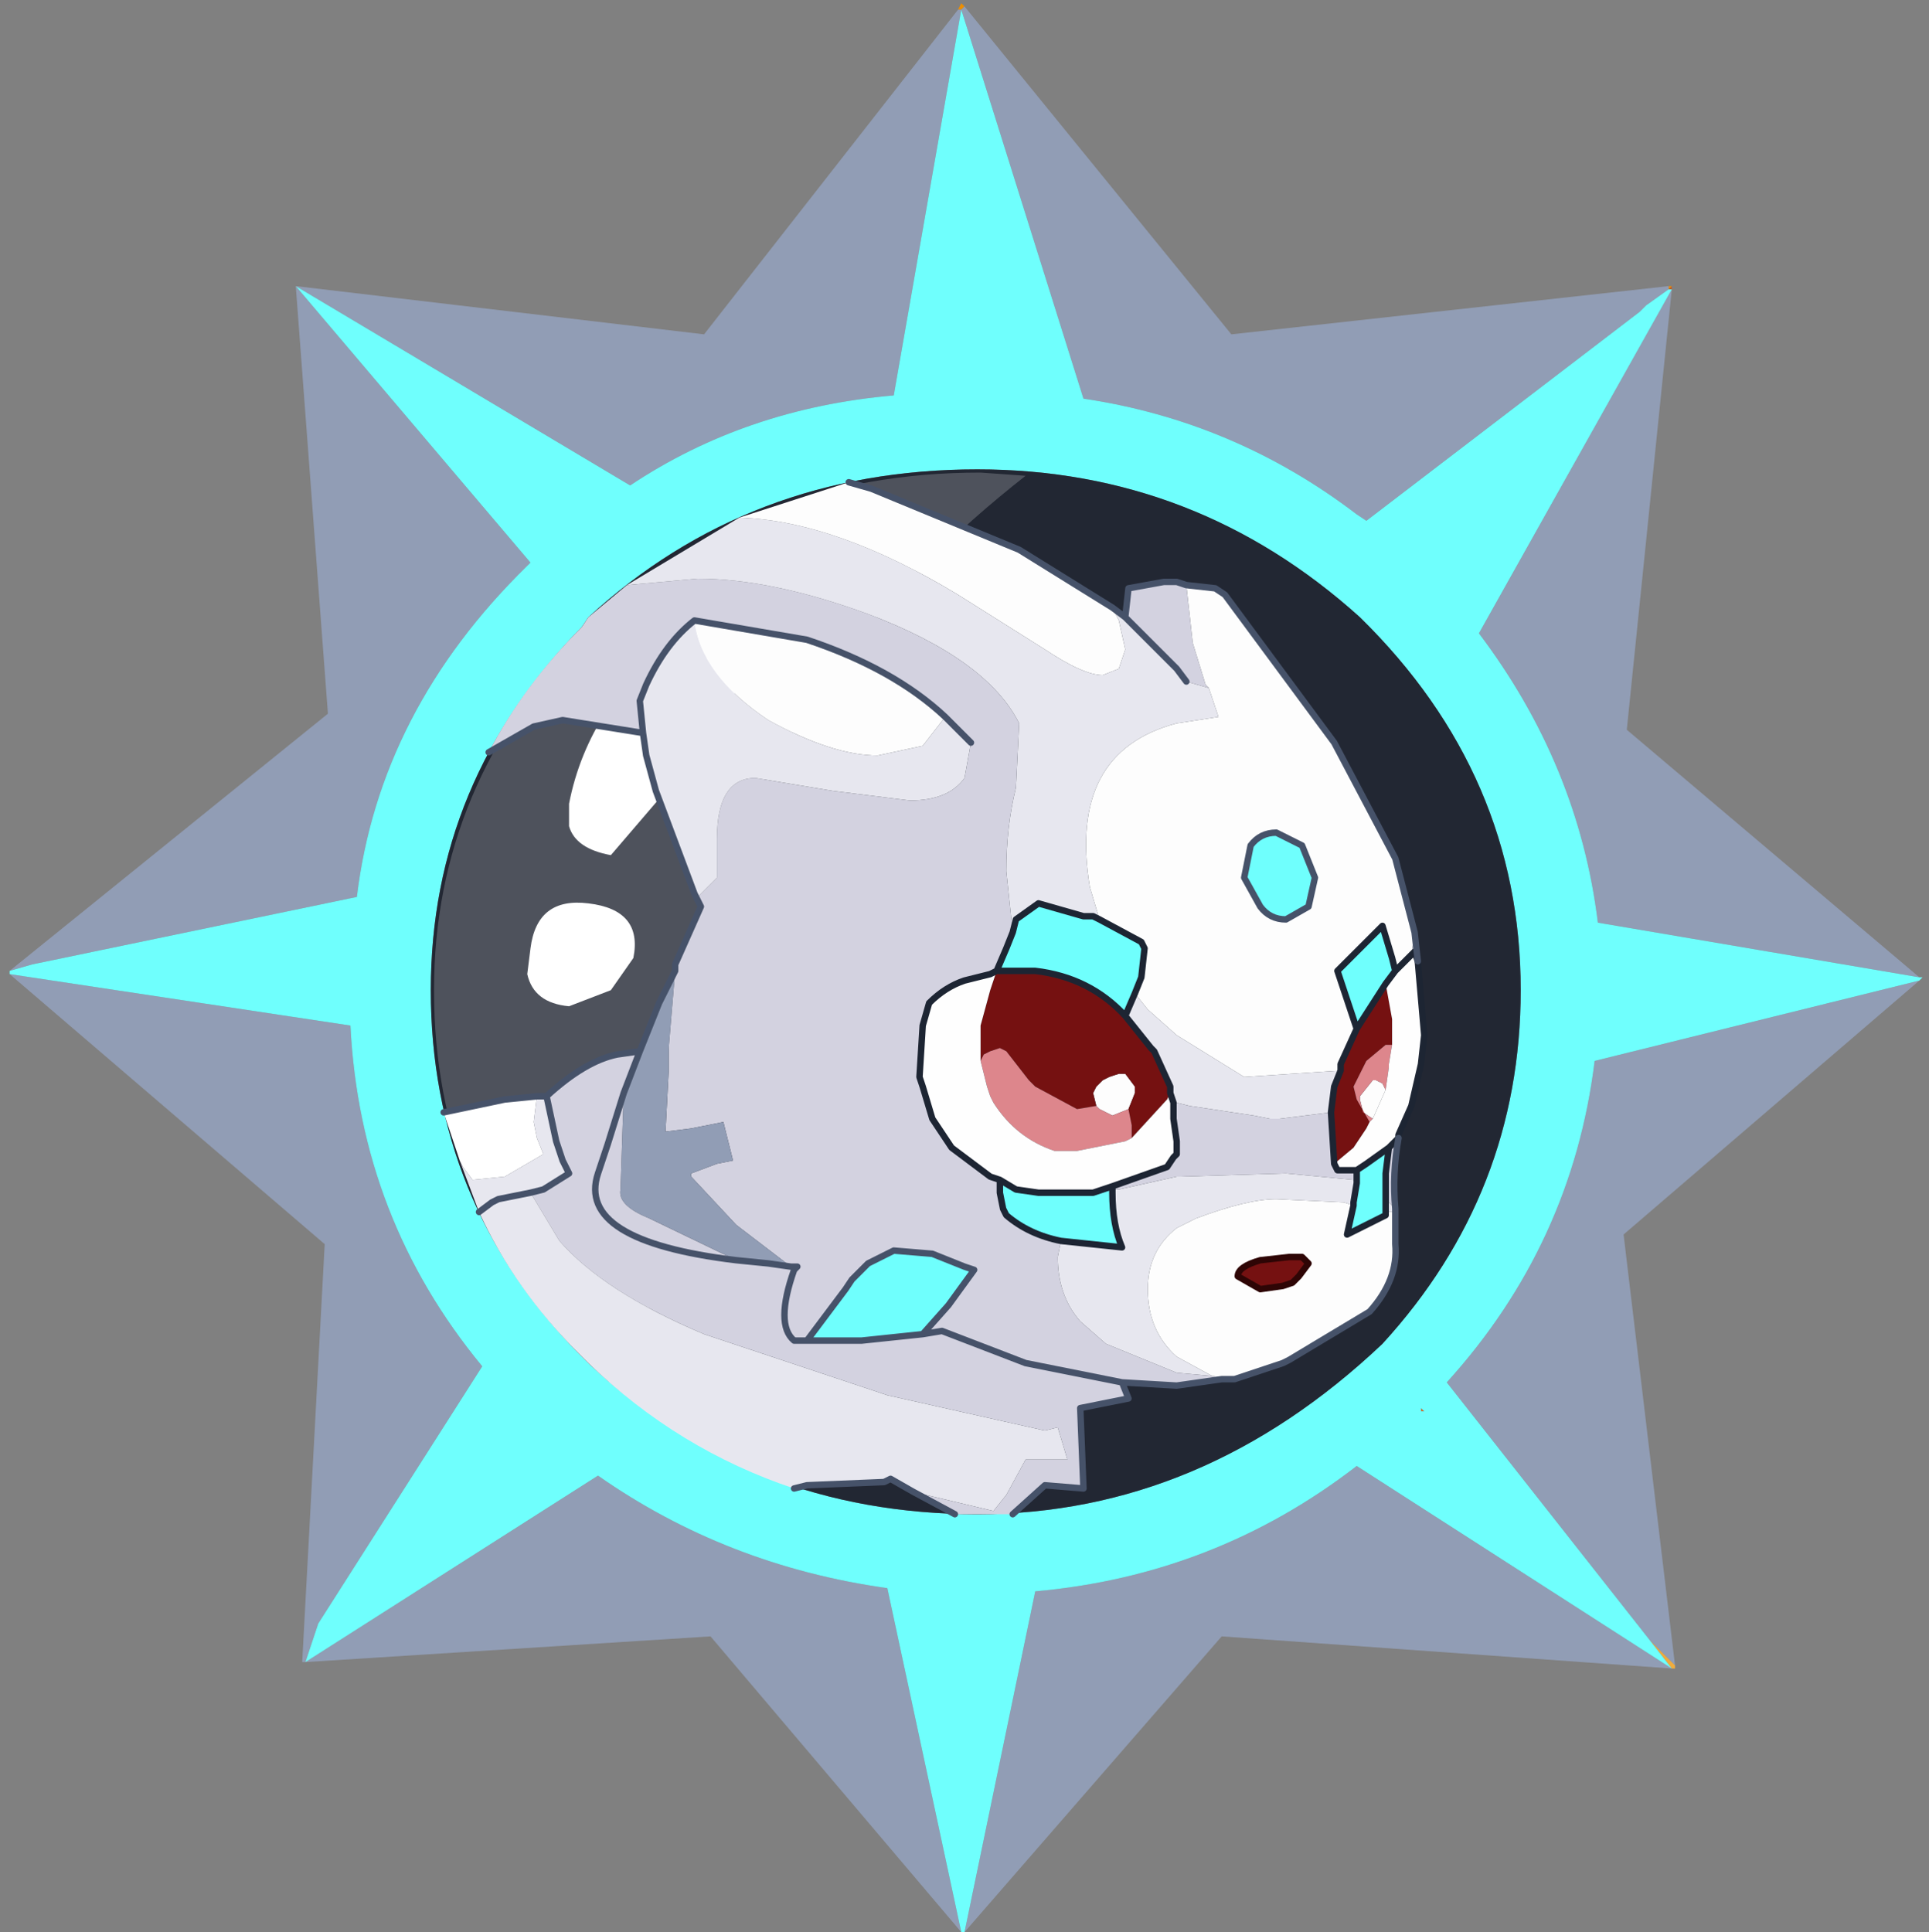 <?xml version="1.0" encoding="UTF-8" standalone="no"?>
<svg xmlns:ffdec="https://www.free-decompiler.com/flash" xmlns:xlink="http://www.w3.org/1999/xlink" ffdec:objectType="frame" height="30.05px" width="30.0px" xmlns="http://www.w3.org/2000/svg">
  <rect width="100%" height="100%" fill="#808080" stroke="none"/>
  <g transform="matrix(1.0, 0.0, 0.0, 1.0, 0.0, 0.0)">
    <use ffdec:characterId="1" height="30.0" transform="matrix(1.0, 0.0, 0.0, 1.0, 0.0, 0.0)" width="30.0" xlink:href="#shape0"/>
    <use ffdec:characterId="3" height="30.0" transform="matrix(1.0, 0.0, 0.0, 1.0, 0.15, 0.05)" width="29.75" xlink:href="#sprite0"/>
  </g>
  <defs>
    <g id="shape0" transform="matrix(1.0, 0.0, 0.0, 1.0, 0.0, 0.0)">
      <path d="M0.0 0.0 L30.0 0.0 30.0 30.0 0.0 30.0 0.0 0.0" fill="#33cc66" fill-opacity="0.0" fill-rule="evenodd" stroke="none"/>
    </g>
    <g id="sprite0" transform="matrix(1.0, 0.0, 0.0, 1.0, 0.0, 0.0)">
      <use ffdec:characterId="2" height="30.0" transform="matrix(1.0, 0.0, 0.0, 1.0, 0.0, 0.0)" width="29.75" xlink:href="#shape1"/>
    </g>
    <g id="shape1" transform="matrix(1.0, 0.0, 0.0, 1.0, 0.0, 0.0)">
      <path d="M25.85 4.45 L25.8 4.45 25.85 4.4 25.85 4.45" fill="url(#gradient0)" fill-rule="evenodd" stroke="none"/>
      <path d="M25.85 4.4 L25.8 4.45 25.8 4.4 25.85 4.4 M14.85 0.05 L14.8 0.1 14.75 0.1 14.8 0.0 14.85 0.05" fill="#ec8e02" fill-rule="evenodd" stroke="none"/>
      <path d="M25.9 25.85 L25.9 25.9 25.85 25.9 25.5 25.45 25.9 25.85 M21.95 21.85 L22.0 21.9 21.95 21.9 21.95 21.85" fill="url(#gradient1)" fill-rule="evenodd" stroke="none"/>
      <path d="M25.8 4.4 L25.8 4.45 25.45 4.7 25.35 4.8 21.1 8.05 20.95 7.95 Q19.05 6.5 16.7 6.15 L14.8 0.1 14.85 0.05 19.0 5.15 25.8 4.4 M25.85 4.45 L25.15 11.3 29.7 15.15 24.7 14.3 Q24.4 11.85 22.85 9.8 L25.85 4.45 M29.7 15.2 L25.1 19.15 25.9 25.85 25.5 25.45 22.35 21.45 Q24.3 19.3 24.65 16.45 L29.7 15.2 M25.85 25.9 L18.85 25.4 14.85 30.0 15.95 24.7 Q18.75 24.45 20.95 22.75 L25.85 25.9 M14.8 30.0 L10.9 25.4 4.6 25.8 4.55 25.8 4.9 19.3 0.0 15.1 5.3 15.9 Q5.45 18.9 7.35 21.2 L4.8 25.2 4.6 25.8 9.15 22.9 Q11.15 24.3 13.65 24.65 L14.8 30.0 M0.0 15.05 L4.95 11.05 4.45 4.4 10.8 5.15 14.75 0.1 14.8 0.1 13.75 6.1 Q11.45 6.3 9.65 7.5 L4.45 4.4 8.1 8.7 8.05 8.75 Q5.75 11.0 5.4 13.9 L0.35 14.95 0.0 15.05" fill="#919db5" fill-rule="evenodd" stroke="none"/>
      <path d="M25.8 4.45 L25.85 4.45 22.85 9.8 Q24.4 11.85 24.7 14.3 L29.7 15.15 29.75 15.15 29.7 15.2 24.65 16.45 Q24.3 19.3 22.35 21.45 L25.5 25.45 25.85 25.9 20.95 22.75 Q18.75 24.45 15.95 24.7 L14.85 30.0 14.8 30.0 13.65 24.65 Q11.15 24.3 9.15 22.9 L4.6 25.8 4.8 25.2 7.35 21.2 Q5.45 18.9 5.3 15.9 L0.0 15.1 0.0 15.05 0.35 14.95 5.4 13.9 Q5.75 11.0 8.05 8.75 L8.1 8.7 4.45 4.4 9.65 7.5 Q11.45 6.3 13.75 6.1 L14.8 0.1 16.7 6.15 Q19.05 6.5 20.95 7.95 L21.1 8.05 25.35 4.8 25.45 4.7 25.8 4.45 M21.95 21.85 L21.95 21.9 22.0 21.9 21.95 21.85 M23.5 15.35 Q23.5 12.0 21.0 9.55 18.45 7.25 15.05 7.25 11.5 7.25 9.0 9.55 L8.9 9.7 Q6.55 12.1 6.55 15.35 6.55 18.65 8.85 21.0 L9.0 21.15 Q11.5 23.5 15.05 23.5 18.55 23.5 21.35 20.85 23.5 18.5 23.5 15.35" fill="#6ffffd" fill-rule="evenodd" stroke="none"/>
      <path d="M23.5 15.35 Q23.5 18.5 21.35 20.85 18.55 23.5 15.05 23.5 11.5 23.5 9.0 21.15 L8.85 21.0 Q6.55 18.65 6.55 15.35 6.55 12.1 8.9 9.7 L9.0 9.55 Q11.5 7.25 15.05 7.25 18.45 7.25 21.0 9.55 23.5 12.0 23.5 15.35" fill="#222733" fill-rule="evenodd" stroke="none"/>
      <path d="M6.6 15.35 Q6.6 12.15 8.95 9.75 L9.05 9.65 Q11.5 7.3 15.1 7.3 L15.8 7.35 Q9.1 12.6 10.05 21.95 L9.05 21.1 8.9 20.95 Q6.6 18.65 6.6 15.35" fill="#ffffff" fill-opacity="0.2" fill-rule="evenodd" stroke="none"/>
      <path d="M11.4 9.4 Q11.8 9.45 11.65 10.15 L10.55 11.85 9.35 13.25 Q8.8 13.15 8.7 12.8 L8.7 12.45 Q9.0 10.9 10.45 9.75 11.05 9.25 11.4 9.4 M9.7 14.85 L9.35 15.35 8.7 15.6 Q8.15 15.55 8.05 15.1 L8.1 14.7 Q8.2 13.9 9.0 14.0 9.85 14.1 9.7 14.85" fill="#ffffff" fill-rule="evenodd" stroke="none"/>
      <path d="M18.3 9.05 L18.4 9.95 18.6 10.6 18.65 10.65 18.3 10.55 18.15 10.35 17.35 9.55 17.4 9.1 17.95 9.0 18.15 9.0 18.3 9.05 M21.6 17.65 Q21.5 18.2 21.55 18.75 L21.4 18.6 21.4 18.2 21.45 17.8 21.6 17.65 M19.05 21.4 L18.85 21.4 18.15 21.5 17.3 21.45 17.4 21.7 16.65 21.85 16.7 23.1 16.1 23.05 15.6 23.5 15.05 23.5 14.7 23.5 14.05 23.15 14.25 23.2 15.3 23.45 15.5 23.2 15.8 22.65 16.45 22.65 16.3 22.15 16.1 22.2 13.65 21.65 10.8 20.7 Q9.25 20.05 8.55 19.25 L8.1 18.5 8.3 18.45 8.7 18.2 8.6 18.0 8.5 17.7 8.35 17.0 Q8.95 16.45 9.45 16.35 L9.8 16.3 9.55 16.95 9.5 18.45 Q9.45 18.7 9.95 18.9 L11.3 19.55 11.8 19.6 12.15 19.65 11.3 19.0 10.6 18.25 10.6 18.2 11.0 18.05 11.25 18.0 11.1 17.4 10.6 17.5 10.2 17.55 10.25 16.6 10.25 16.25 10.35 15.05 10.35 14.95 10.75 14.05 10.65 13.85 10.7 13.9 11.0 13.6 11.0 13.0 Q11.0 12.05 11.6 12.05 L12.8 12.25 14.0 12.4 Q14.6 12.4 14.85 12.05 L14.95 11.5 14.55 11.1 Q13.75 10.35 12.4 9.9 L10.65 9.6 Q10.2 9.95 9.9 10.6 L9.8 10.85 9.85 11.35 8.6 11.15 8.15 11.25 7.45 11.65 Q8.0 10.6 8.9 9.7 L9.0 9.55 9.6 9.05 10.7 8.95 Q11.85 8.95 13.35 9.5 15.2 10.2 15.7 11.2 L15.65 12.2 Q15.5 12.8 15.5 13.5 L15.6 14.45 15.5 14.7 15.35 15.05 15.25 15.1 14.85 15.2 Q14.55 15.3 14.3 15.55 L14.2 15.9 14.15 16.7 14.2 16.85 14.35 17.35 14.65 17.8 15.25 18.25 15.4 18.3 15.4 18.5 15.45 18.75 15.5 18.85 Q15.85 19.15 16.35 19.25 L16.3 19.5 Q16.3 20.1 16.65 20.5 L17.05 20.85 18.15 21.3 18.7 21.35 19.05 21.4 M20.6 18.05 L20.65 18.15 20.95 18.15 20.95 18.35 20.9 18.3 19.85 18.2 18.2 18.25 18.15 18.25 17.25 18.45 17.15 18.45 17.15 18.4 18.0 18.1 18.1 17.95 18.15 17.9 18.15 17.7 18.1 17.35 18.1 17.1 18.15 17.1 18.35 17.15 19.35 17.3 19.6 17.35 19.75 17.35 20.55 17.25 20.6 18.05 M11.3 19.55 Q8.8 19.25 9.15 18.2 L9.3 17.75 9.55 16.95 9.3 17.75 9.15 18.2 Q8.8 19.25 11.3 19.55 M14.2 20.7 L14.6 20.25 15.0 19.7 14.85 19.65 14.35 19.45 13.75 19.4 13.35 19.6 13.1 19.85 13.0 20.0 12.4 20.8 13.25 20.8 14.2 20.7 14.5 20.65 15.8 21.15 17.3 21.45 15.8 21.15 14.5 20.65 14.2 20.7 M12.4 20.8 L12.35 20.8 12.2 20.8 Q11.9 20.55 12.2 19.7 L12.25 19.65 12.15 19.65 12.25 19.65 12.2 19.7 Q11.9 20.55 12.2 20.8 L12.35 20.8 12.4 20.8" fill="#d3d2e0" fill-rule="evenodd" stroke="none"/>
      <path d="M7.0 18.0 L6.75 17.25 7.7 17.05 8.2 17.0 8.15 17.4 8.2 17.65 8.3 17.9 7.7 18.25 7.2 18.3 7.05 18.1 7.0 18.0" fill="#ffffff" fill-rule="evenodd" stroke="none"/>
      <path d="M21.8 14.8 L21.85 14.45 21.9 14.9 21.85 14.75 21.8 14.8 M18.65 10.65 L18.8 11.1 18.15 11.2 Q16.45 11.65 16.8 13.75 L16.95 14.25 16.85 14.2 16.7 14.2 16.0 14.0 15.65 14.25 15.6 14.45 15.5 13.5 Q15.5 12.8 15.65 12.2 L15.7 11.2 Q15.2 10.2 13.35 9.5 11.85 8.95 10.7 8.95 L9.6 9.05 11.35 8.0 Q12.85 8.05 14.75 9.2 L16.1 10.05 Q16.7 10.45 17.0 10.45 L17.25 10.35 17.35 10.05 17.25 9.6 17.15 9.4 17.35 9.55 18.15 10.35 18.3 10.55 18.65 10.65 M17.5 15.4 L17.7 15.65 18.15 16.05 19.2 16.7 20.7 16.6 20.6 16.85 20.55 17.25 19.75 17.35 19.6 17.35 19.35 17.3 18.35 17.15 18.15 17.1 18.1 17.1 18.05 16.95 18.05 16.85 17.8 16.3 17.75 16.25 17.35 15.75 17.5 15.4 M21.55 18.75 L21.55 18.8 21.4 18.8 21.4 18.6 21.55 18.75 M14.05 23.15 L13.7 22.95 13.6 23.0 12.4 23.05 12.2 23.1 Q10.4 22.5 9.0 21.15 L8.85 21.0 Q7.85 20.0 7.3 18.8 L7.0 18.0 7.05 18.1 7.2 18.3 7.7 18.25 8.3 17.9 8.2 17.65 8.15 17.4 8.2 17.0 8.35 17.0 8.5 17.7 8.6 18.0 8.7 18.2 8.3 18.45 8.1 18.5 8.55 19.25 Q9.25 20.05 10.8 20.7 L13.65 21.65 16.1 22.2 16.3 22.15 16.45 22.65 15.8 22.65 15.5 23.2 15.3 23.45 14.25 23.2 14.05 23.15 M10.65 13.85 L10.05 12.25 9.9 11.7 9.85 11.35 9.8 10.85 9.9 10.6 Q10.2 9.95 10.65 9.6 10.75 10.45 11.8 11.15 12.8 11.7 13.5 11.7 L14.2 11.55 14.55 11.1 14.95 11.5 14.85 12.05 Q14.6 12.4 14.0 12.4 L12.8 12.25 11.6 12.05 Q11.0 12.05 11.0 13.0 L11.0 13.6 10.7 13.9 10.65 13.85 M17.15 18.45 L17.25 18.45 18.15 18.25 18.2 18.25 19.85 18.2 20.9 18.3 20.95 18.35 20.9 18.65 20.9 18.7 20.75 18.65 19.7 18.6 Q19.25 18.6 18.45 18.9 L18.15 19.05 Q17.7 19.4 17.7 20.0 17.7 20.65 18.15 21.05 L18.7 21.35 18.15 21.3 17.05 20.85 16.65 20.5 Q16.3 20.1 16.3 19.5 L16.35 19.25 17.3 19.35 Q17.15 19.0 17.15 18.5 L17.15 18.45 M8.1 18.5 L7.6 18.6 7.5 18.65 7.3 18.8 7.5 18.65 7.6 18.6 8.1 18.5" fill="#e7e7ef" fill-rule="evenodd" stroke="none"/>
      <path d="M21.55 15.05 L21.5 14.85 21.35 14.35 21.05 14.65 20.65 15.05 20.95 15.95 20.7 16.5 20.7 16.6 19.2 16.7 18.15 16.05 17.7 15.65 17.5 15.4 17.6 15.15 17.65 14.7 17.6 14.6 16.95 14.25 16.8 13.75 Q16.45 11.65 18.15 11.2 L18.8 11.1 18.65 10.65 18.6 10.6 18.4 9.95 18.3 9.05 18.75 9.1 18.9 9.2 20.6 11.5 21.55 13.3 21.85 14.45 21.8 14.8 21.55 15.05 M21.55 18.8 L21.55 19.3 Q21.6 19.85 21.15 20.35 L19.9 21.1 19.8 21.15 19.05 21.4 18.7 21.35 18.15 21.05 Q17.7 20.65 17.7 20.0 17.7 19.4 18.15 19.05 L18.45 18.9 Q19.25 18.6 19.7 18.6 L20.75 18.65 20.9 18.7 20.8 19.15 21.4 18.85 21.4 18.8 21.55 18.8 M11.35 8.0 L13.05 7.45 13.4 7.55 15.7 8.5 17.15 9.4 17.25 9.6 17.35 10.05 17.25 10.35 17.0 10.45 Q16.7 10.45 16.1 10.05 L14.75 9.2 Q12.85 8.05 11.35 8.0 M21.4 16.9 L21.2 17.35 21.05 17.25 21.0 17.05 21.0 17.0 21.2 16.75 21.25 16.75 21.35 16.8 21.4 16.9 M10.65 9.6 L12.4 9.9 Q13.75 10.35 14.55 11.1 L14.2 11.55 13.5 11.7 Q12.8 11.7 11.8 11.15 10.75 10.45 10.65 9.6 M19.45 14.05 Q19.6 14.25 19.85 14.25 L20.2 14.05 20.3 13.6 20.1 13.1 19.7 12.9 Q19.45 12.9 19.3 13.1 L19.2 13.6 19.45 14.05 M16.9 17.15 L16.85 16.95 16.9 16.85 17.0 16.75 17.1 16.7 17.25 16.65 17.35 16.65 17.5 16.85 17.5 16.95 17.4 17.2 17.15 17.3 16.95 17.2 16.9 17.15 M19.45 20.0 L19.8 19.95 19.95 19.9 20.05 19.8 20.2 19.6 20.1 19.5 19.9 19.5 19.45 19.55 Q19.1 19.65 19.1 19.8 L19.45 20.0" fill="#fdfdfd" fill-rule="evenodd" stroke="none"/>
      <path d="M9.8 16.3 L9.9 16.05 10.1 15.55 10.35 15.05 10.25 16.25 10.25 16.6 10.2 17.55 10.6 17.5 11.1 17.4 11.25 18.0 11.0 18.05 10.6 18.2 10.6 18.25 11.3 19.0 12.15 19.65 11.8 19.6 11.3 19.55 9.95 18.9 Q9.45 18.7 9.5 18.45 L9.55 16.95 9.8 16.3" fill="#919db5" fill-rule="evenodd" stroke="none"/>
      <path d="M20.95 15.95 L20.65 15.05 21.05 14.65 21.35 14.35 21.5 14.85 21.55 15.05 21.4 15.25 20.95 15.95 M16.95 14.25 L17.6 14.6 17.65 14.7 17.6 15.15 17.5 15.4 17.35 15.75 Q16.8 15.15 15.95 15.05 L15.75 15.05 15.6 15.05 15.35 15.05 15.5 14.7 15.6 14.45 15.65 14.25 16.0 14.0 16.7 14.2 16.85 14.2 16.95 14.25 M20.95 18.15 L21.1 18.05 21.45 17.8 21.4 18.2 21.4 18.6 21.4 18.8 21.4 18.85 20.8 19.15 20.9 18.7 20.9 18.65 20.95 18.35 20.95 18.15 M17.15 18.45 L17.15 18.5 Q17.15 19.0 17.3 19.35 L16.35 19.25 Q15.85 19.15 15.5 18.85 L15.45 18.75 15.4 18.5 15.4 18.3 15.65 18.45 16.0 18.5 16.85 18.5 17.15 18.4 17.15 18.45 M19.45 14.05 L19.2 13.6 19.3 13.1 Q19.45 12.9 19.7 12.9 L20.1 13.1 20.3 13.6 20.2 14.05 19.85 14.25 Q19.6 14.25 19.45 14.05 M12.4 20.8 L13.0 20.0 13.1 19.85 13.35 19.6 13.75 19.4 14.35 19.45 14.85 19.65 15.0 19.7 14.6 20.25 14.2 20.7 13.25 20.8 12.4 20.8" fill="#6ffffd" fill-rule="evenodd" stroke="none"/>
      <path d="M20.7 16.6 L20.7 16.5 20.95 15.95 21.4 15.25 21.5 15.8 21.5 15.95 21.5 16.2 21.4 16.2 21.1 16.45 20.9 16.85 20.95 17.05 21.15 17.4 21.1 17.5 20.9 17.8 20.6 18.05 20.55 17.25 20.6 16.85 20.7 16.6 M15.1 16.45 L15.1 16.2 15.1 15.9 15.25 15.35 15.35 15.05 15.6 15.05 15.75 15.05 15.95 15.05 Q16.8 15.15 17.35 15.75 L17.75 16.25 17.8 16.3 18.05 16.85 18.05 16.95 18.0 17.05 17.45 17.65 17.45 17.45 17.4 17.2 17.5 16.95 17.5 16.85 17.35 16.65 17.25 16.65 17.1 16.7 17.0 16.75 16.9 16.85 16.85 16.95 16.9 17.15 16.6 17.2 15.95 16.85 15.85 16.75 15.5 16.3 15.4 16.25 15.25 16.3 15.15 16.35 15.1 16.45 M19.45 20.0 L19.1 19.8 Q19.1 19.65 19.45 19.55 L19.9 19.5 20.1 19.5 20.2 19.6 20.05 19.8 19.95 19.9 19.8 19.95 19.45 20.0" fill="#751111" fill-rule="evenodd" stroke="none"/>
      <path d="M21.5 16.2 L21.45 16.5 21.45 16.55 21.4 16.9 21.35 16.8 21.25 16.75 21.2 16.75 21.0 17.0 21.0 17.05 21.05 17.25 21.2 17.35 21.15 17.4 20.95 17.05 20.9 16.85 21.1 16.45 21.4 16.2 21.5 16.2 M15.1 16.45 L15.15 16.35 15.25 16.3 15.4 16.25 15.5 16.3 15.85 16.75 15.95 16.85 16.6 17.2 16.9 17.15 16.95 17.2 17.15 17.3 17.4 17.2 17.45 17.45 17.45 17.65 17.35 17.7 16.6 17.85 16.25 17.85 Q15.65 17.65 15.3 17.1 L15.25 17.0 15.2 16.85 15.1 16.45" fill="#dd868c" fill-rule="evenodd" stroke="none"/>
      <path d="M21.55 15.05 L21.8 14.8 21.85 14.75 21.9 14.9 22.0 16.05 21.95 16.5 21.8 17.15 21.6 17.6 21.6 17.65 21.45 17.8 21.1 18.05 20.95 18.15 20.65 18.15 20.6 18.05 20.9 17.8 21.1 17.5 21.15 17.4 21.2 17.35 21.4 16.9 21.45 16.55 21.45 16.5 21.5 16.2 21.5 15.95 21.5 15.8 21.4 15.25 21.55 15.05 M18.1 17.1 L18.1 17.35 18.15 17.7 18.15 17.9 18.1 17.95 18.0 18.1 17.15 18.4 16.85 18.5 16.0 18.5 15.65 18.45 15.4 18.3 15.25 18.25 14.65 17.8 14.35 17.35 14.2 16.85 14.15 16.7 14.2 15.9 14.3 15.55 Q14.55 15.3 14.85 15.2 L15.25 15.1 15.35 15.05 15.25 15.35 15.1 15.9 15.1 16.2 15.1 16.45 15.2 16.85 15.25 17.0 15.3 17.1 Q15.65 17.65 16.25 17.85 L16.6 17.85 17.35 17.7 17.45 17.65 18.0 17.05 18.05 16.95 18.1 17.1" fill="#fefefe" fill-rule="evenodd" stroke="none"/>
      <path d="M20.95 15.95 L20.65 15.05 21.05 14.65 21.35 14.35 21.5 14.85 21.55 15.05 21.8 14.8 21.85 14.75 21.9 14.9 22.0 16.05 21.95 16.5 21.8 17.15 21.6 17.6 21.6 17.65 21.45 17.8 21.4 18.2 21.4 18.6 21.4 18.8 21.4 18.85 20.8 19.15 20.9 18.7 20.9 18.65 20.95 18.35 20.95 18.15 21.1 18.05 21.45 17.8 M16.95 14.25 L17.6 14.6 17.65 14.7 17.6 15.15 17.5 15.4 17.35 15.75 Q16.8 15.15 15.95 15.05 L15.75 15.05 15.6 15.05 15.35 15.05 15.5 14.7 15.6 14.45 15.65 14.25 16.0 14.0 16.7 14.2 16.85 14.2 16.95 14.25 M20.7 16.6 L20.7 16.5 20.95 15.95 21.4 15.25 21.55 15.05 M20.6 18.05 L20.65 18.15 20.95 18.15 M20.55 17.25 L20.6 16.85 20.7 16.6 M17.15 18.45 L17.15 18.5 Q17.15 19.0 17.3 19.35 L16.35 19.25 Q15.85 19.15 15.5 18.85 L15.45 18.75 15.4 18.5 15.4 18.3 15.25 18.25 14.65 17.8 14.35 17.35 14.2 16.85 14.15 16.7 14.2 15.9 14.3 15.55 Q14.55 15.3 14.85 15.2 L15.25 15.1 15.35 15.05 M20.6 18.05 L20.55 17.25 M18.1 17.1 L18.1 17.35 18.15 17.7 18.15 17.9 18.1 17.95 18.0 18.1 17.15 18.4 17.15 18.45 M18.05 16.95 L18.05 16.85 17.8 16.3 17.75 16.25 17.35 15.75 M17.15 18.4 L16.85 18.5 16.0 18.5 15.65 18.45 15.4 18.3 M18.05 16.95 L18.1 17.1" fill="none" stroke="#1d2533" stroke-linecap="round" stroke-linejoin="round" stroke-width="0.1"/>
      <path d="M21.85 14.45 L21.55 13.3 20.6 11.5 18.9 9.2 18.75 9.1 18.3 9.05 18.15 9.0 17.95 9.0 17.4 9.1 17.35 9.55 18.15 10.35 18.3 10.55 M21.9 14.9 L21.85 14.45 M21.6 17.65 Q21.5 18.2 21.55 18.75 L21.55 18.8 21.55 19.3 Q21.6 19.85 21.15 20.35 L19.9 21.1 19.8 21.15 19.05 21.4 18.85 21.4 18.15 21.5 17.3 21.45 17.4 21.7 16.65 21.85 16.7 23.1 16.1 23.05 15.6 23.5 M14.7 23.5 L14.05 23.15 13.7 22.95 13.6 23.0 12.4 23.05 12.2 23.1 M6.75 17.25 L7.7 17.05 8.2 17.0 8.35 17.0 Q8.95 16.45 9.45 16.35 L9.8 16.3 9.9 16.05 10.1 15.55 10.35 15.05 10.35 14.95 10.75 14.05 10.65 13.85 10.05 12.25 9.9 11.7 9.85 11.35 8.6 11.15 8.15 11.25 7.45 11.65 M13.05 7.45 L13.4 7.55 15.7 8.5 17.15 9.4 17.35 9.55 M10.65 9.6 L12.4 9.9 Q13.75 10.35 14.55 11.1 L14.95 11.5 M10.65 9.6 Q10.2 9.95 9.9 10.6 L9.8 10.85 9.85 11.35 M9.8 16.3 L9.55 16.95 9.3 17.75 9.15 18.2 Q8.8 19.25 11.3 19.55 L11.8 19.6 12.15 19.65 12.25 19.65 12.2 19.7 Q11.9 20.55 12.2 20.8 L12.35 20.8 12.4 20.8 13.0 20.0 13.1 19.85 13.35 19.6 13.75 19.4 14.35 19.45 14.85 19.65 15.0 19.7 14.6 20.25 14.2 20.7 14.5 20.65 15.8 21.15 17.3 21.45 M8.35 17.0 L8.5 17.7 8.6 18.0 8.7 18.2 8.3 18.45 8.1 18.5 7.6 18.6 7.5 18.65 7.3 18.8 M19.45 14.05 Q19.6 14.25 19.85 14.25 L20.2 14.05 20.3 13.6 20.1 13.1 19.7 12.9 Q19.45 12.9 19.3 13.1 L19.2 13.6 19.45 14.05 M12.4 20.8 L13.25 20.8 14.2 20.7" fill="none" stroke="#465269" stroke-linecap="round" stroke-linejoin="round" stroke-width="0.1"/>
      <path d="M19.45 20.0 L19.8 19.95 19.95 19.9 20.05 19.8 20.2 19.6 20.1 19.5 19.9 19.5 19.45 19.55 Q19.1 19.65 19.1 19.8 L19.45 20.0 Z" fill="none" stroke="#2e0505" stroke-linecap="round" stroke-linejoin="round" stroke-width="0.1"/>
    </g>
    <linearGradient gradientTransform="matrix(0.005, 0.0, 0.0, 0.006, 25.65, 9.55)" gradientUnits="userSpaceOnUse" id="gradient0" spreadMethod="pad" x1="-819.2" x2="819.2">
      <stop offset="0.0" stop-color="#8d010c"/>
      <stop offset="1.0" stop-color="#f2b03f"/>
    </linearGradient>
    <linearGradient gradientTransform="matrix(0.007, 0.0, 0.0, 0.005, 20.35, 25.9)" gradientUnits="userSpaceOnUse" id="gradient1" spreadMethod="pad" x1="-819.2" x2="819.2">
      <stop offset="0.0" stop-color="#8d010c"/>
      <stop offset="1.0" stop-color="#f2b03f"/>
    </linearGradient>
  </defs>
</svg>
